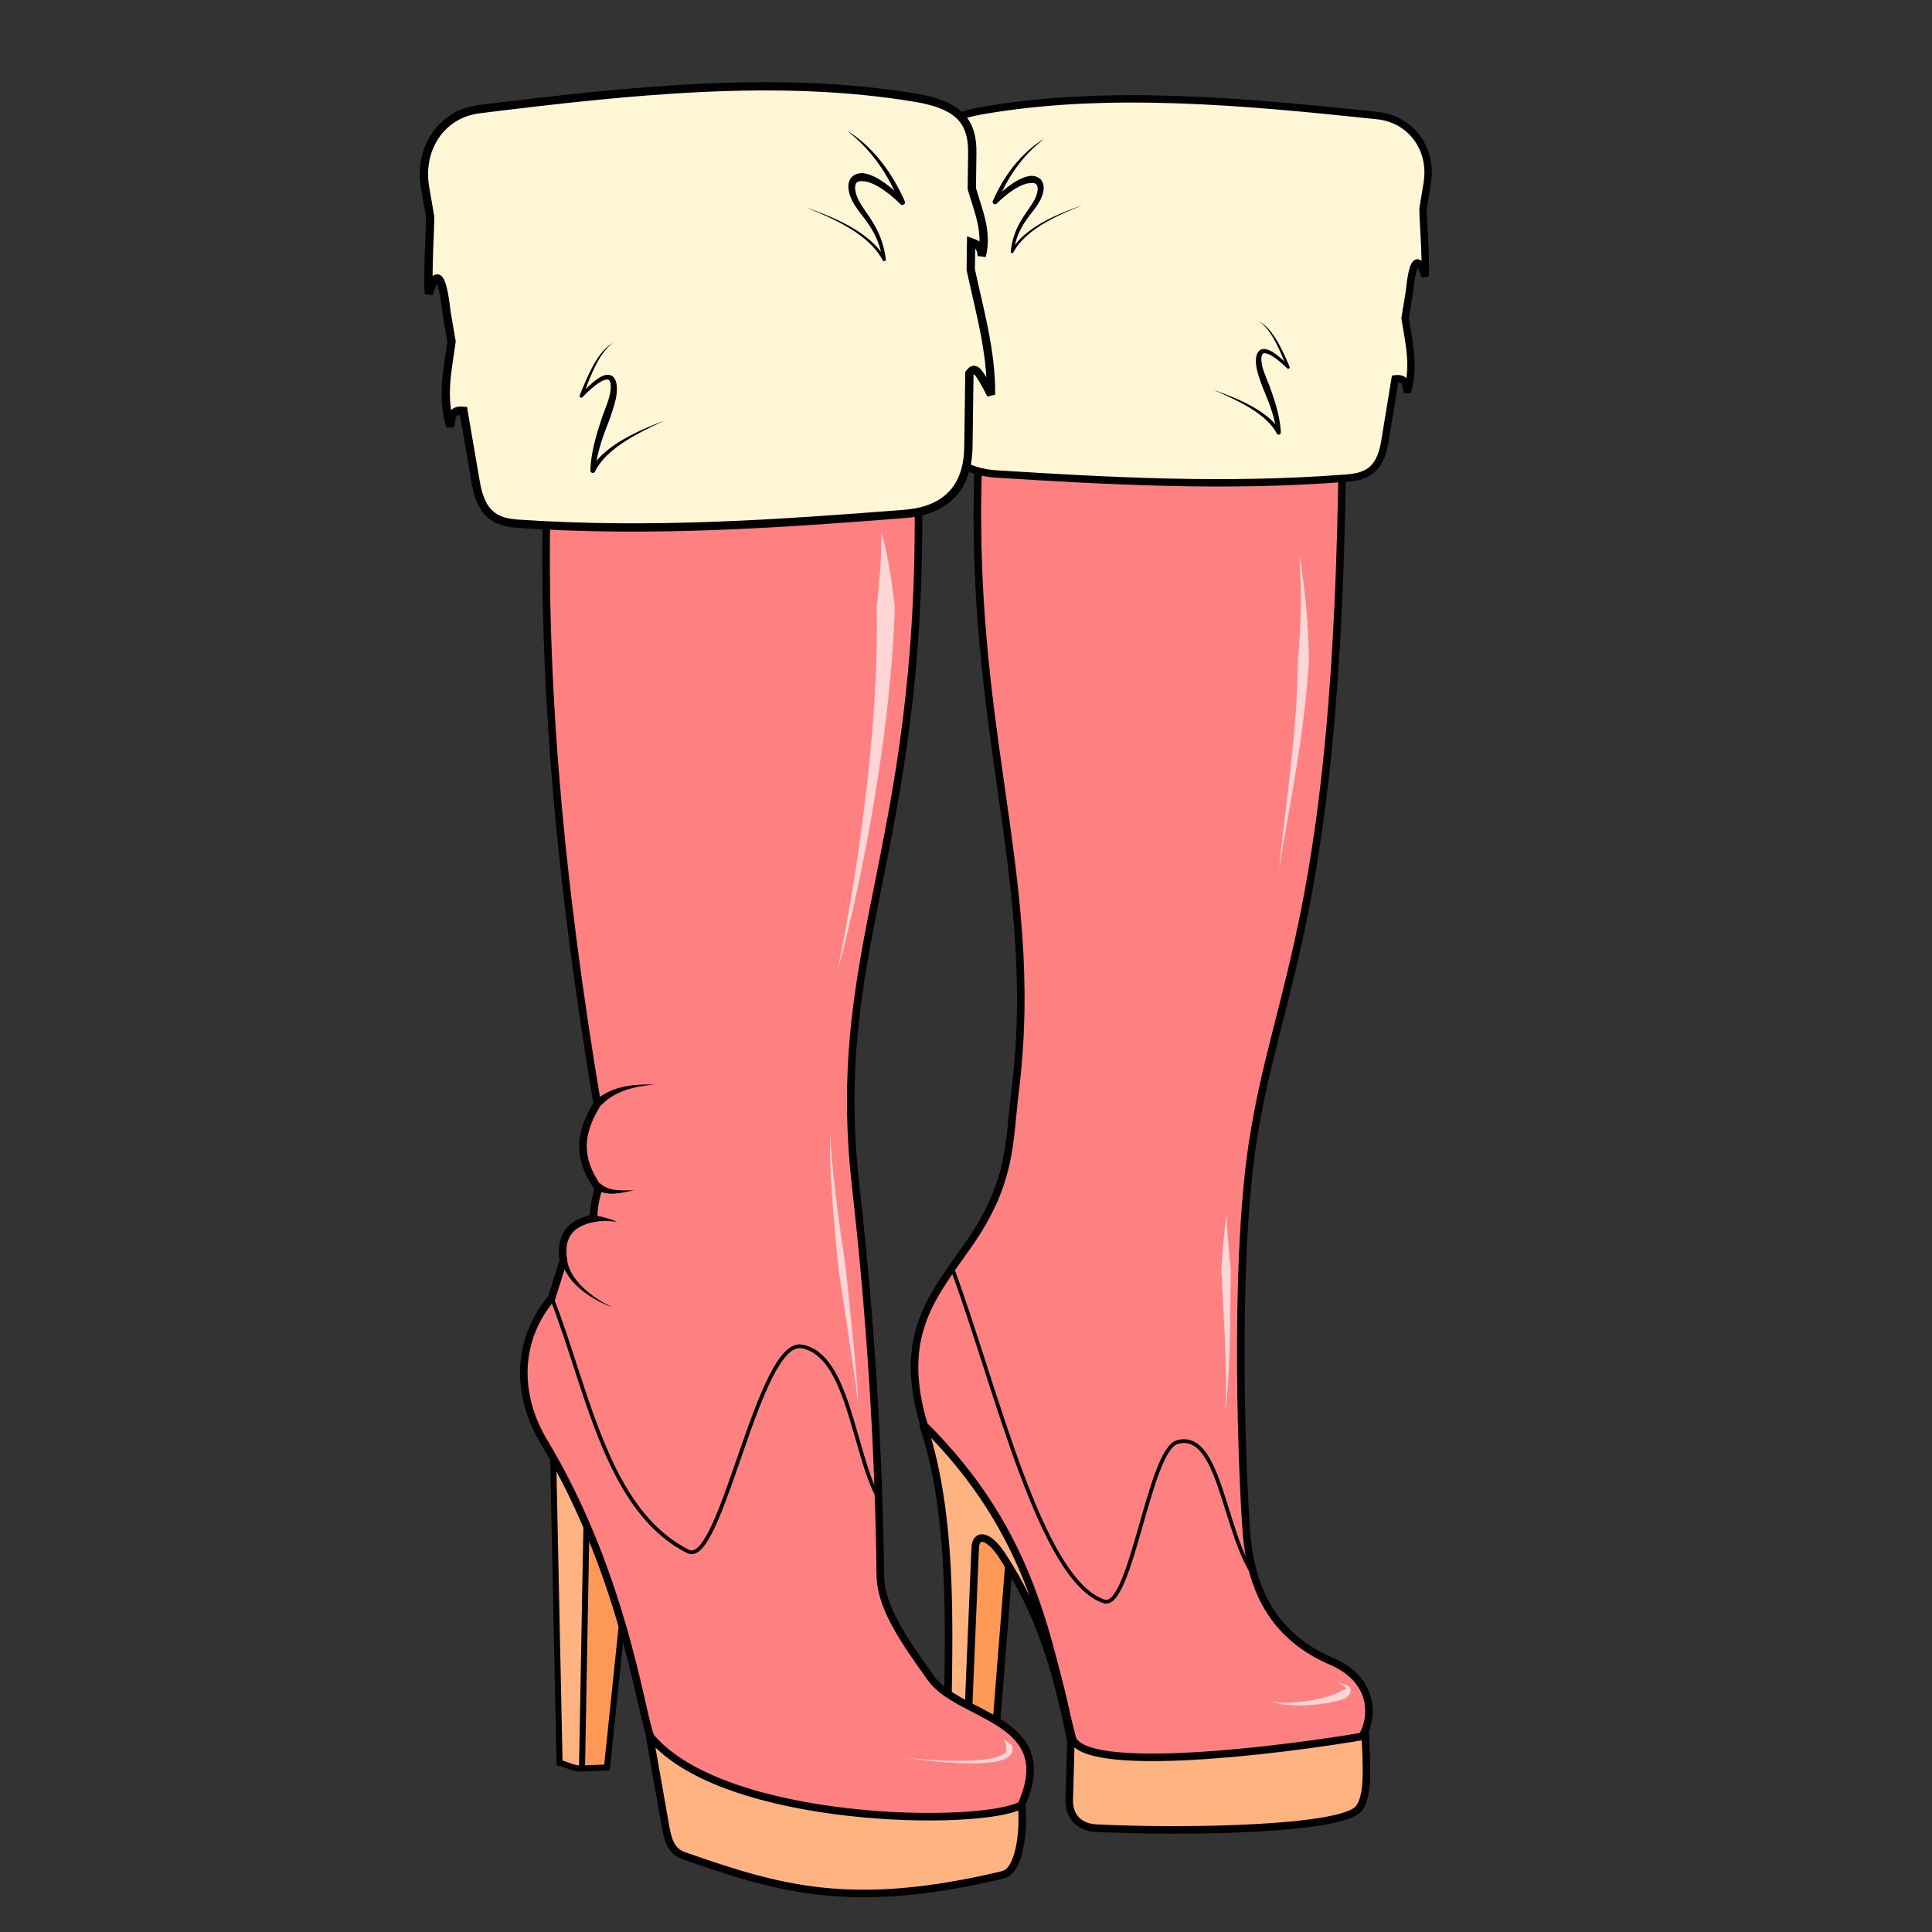 <svg xmlns="http://www.w3.org/2000/svg" xmlns:svg="http://www.w3.org/2000/svg" id="svg4206" version="1.1" viewBox="0 0 256 256"><rect x="0" y="0" width="256" height="256" fill="#333333" stroke="none"/><style id="style3">svg{cursor:default}</style><g id="layer4"><path style="fill:#ff8080;fill-rule:evenodd;stroke:#000;stroke-width:1px;stroke-linecap:butt;stroke-linejoin:miter;stroke-opacity:1" id="path4718" d="m 179.209,231.411 c 2.387,-1.32 4.354,-8.21 -2.777,-11.278 -6.132,-2.638 -10.523,-7.579 -11.265,-16.986 -0.53,-6.716 -1.733,-34.822 0.779,-51.509 3.247,-21.571 11.322,-30.48 11.933,-92.346 l -47.875,-4.517 c -2.926,40.299 8.186,60.084 4.495,89.913 -0.823,6.651 -0.389,11.928 -6.111,20.152 -4.803,6.904 -9.6,12.072 -5.884,24.221 15.287,18.038 18.817,35.505 20.236,46.971 9.672,-1.732 28.714,-0.334 36.47,-4.621 z"/><path style="fill:#fff6d5;fill-rule:evenodd;stroke:#000;stroke-width:.979px;stroke-linecap:butt;stroke-linejoin:miter;stroke-opacity:1" id="path4327-7" d="m 178.285,63.366 c 2.366,-0.183 4.529,-0.669 5.207,-4.805 l 1.372,-8.365 c 1.583,-0.185 1.421,0.937 1.618,1.79 1.013,-3.767 0.179,-6.627 -0.298,-9.839 l 0.566,-3.448 c 0.424,-4.142 1.098,-5.142 2.097,-2.069 0.082,-3.455 -0.27,-7.008 -0.289,-8.955 l 0.558,-3.4 c 0.732,-4.465 -2.067,-8.475 -6.608,-8.957 -18.018,-1.913 -35.947,-3.539 -52.488,-0.638 -5.111,0.896 -6.751,2.818 -6.651,6.456 l 0.113,4.134 c -0.74,2.583 -1.851,5.035 -1.084,7.813 0.01,-1.278 0.804,-1.453 1.254,-1.615 l 0.087,3.169 c -0.982,4.76 -2.343,9.401 -2.239,14.499 1.56,-3.011 1.919,-3.323 2.569,-2.49 l 0.234,8.506 c 0.157,5.736 3.965,7.423 7.787,7.661 14.903,0.925 30.239,1.786 46.195,0.552 z"/><path style="fill:#000;fill-rule:evenodd;stroke:none;stroke-width:1px;stroke-linecap:butt;stroke-linejoin:miter;stroke-opacity:1" id="path4329-3-4" d="m 138.352,18.384 c -0.609,0.375 -1.721,1.107 -2.974,2.41 -1.254,1.303 -2.651,3.179 -3.822,5.838 a 0.31,0.316 79.185 0 0 0.512,0.34 c 1.908,-1.866 3.472,-2.642 4.414,-2.71 0.04,-0.003 0.079,-0.004 0.116,-0.005 0.372,-0.041 0.587,0.044 0.703,0.154 0.136,0.13 0.251,0.409 0.167,0.92 -0.178,1.077 -0.868,1.9 -1.682,3.119 -0.794,1.19 -1.603,2.641 -1.864,4.874 a 0.194,0.191 62.84 0 0 0.358,0.119 c 0.924,-1.726 2.643,-3.048 4.434,-4.066 1.788,-1.015 3.611,-1.709 4.718,-2.2 -1.123,0.429 -2.982,1.067 -4.81,2.032 -1.54,0.813 -3.083,1.869 -4.145,3.252 0.388,-1.624 1.09,-2.741 1.78,-3.68 0.793,-1.078 1.684,-2.039 1.964,-3.302 0.138,-0.622 0.085,-1.215 -0.276,-1.644 -0.333,-0.397 -0.846,-0.555 -1.416,-0.529 -0.056,0.006 -0.113,0.014 -0.17,0.024 -0.966,0.166 -2.204,0.845 -3.589,2.081 0.903,-1.888 1.91,-3.323 2.839,-4.408 1.158,-1.352 2.188,-2.155 2.743,-2.62 z"/><path style="fill:#000;fill-rule:evenodd;stroke:none;stroke-width:1px;stroke-linecap:butt;stroke-linejoin:miter;stroke-opacity:1" id="path4329-3-1-3-4" d="m 166.788,42.539 c 1.113,0.713 2.21,1.555 4.087,6.064 a 0.194,0.191 11.154 0 1 -0.315,0.208 c -0.854,-0.83 -1.534,-1.365 -2.064,-1.673 -0.543,-0.315 -0.877,-0.362 -1.056,-0.311 -0.134,0.039 -0.227,0.155 -0.275,0.401 -0.051,0.265 -0.036,0.638 0.048,1.087 0.133,0.71 0.514,1.625 0.981,2.756 0.112,0.316 0.229,0.645 0.346,0.985 0.538,1.563 1.082,3.357 1.176,5.23 a 0.282,0.291 29.208 0 1 -0.537,0.16 c -0.752,-1.464 -2.299,-2.667 -3.963,-3.637 -1.655,-0.964 -3.365,-1.664 -4.401,-2.157 1.062,0.401 2.825,1.018 4.539,1.906 1.328,0.688 2.663,1.555 3.618,2.639 -0.272,-1.361 -0.751,-2.659 -1.236,-3.839 -0.135,-0.327 -0.269,-0.645 -0.401,-0.954 -0.408,-1.117 -0.785,-2.149 -0.884,-2.976 -0.059,-0.5 -0.055,-0.985 0.061,-1.371 0.12,-0.399 0.376,-0.733 0.82,-0.8 0.4,-0.06 0.873,0.115 1.417,0.469 0.406,0.264 0.88,0.647 1.433,1.168 -1.527,-3.767 -2.435,-4.602 -3.393,-5.358 z"/><path style="fill:#f95;fill-rule:evenodd;stroke:#000;stroke-width:1px;stroke-linecap:butt;stroke-linejoin:miter;stroke-opacity:1" id="path4714" d="m 127.861,230.758 4.018,-0.536 1.964,-24.911 -5.536,-4.821 z"/><path style="fill:#ffb380;fill-rule:evenodd;stroke:#000;stroke-width:1px;stroke-linecap:butt;stroke-linejoin:miter;stroke-opacity:1" id="path4712" d="m 122.279,188.701 c 4.528,13.367 3.217,30.825 3.292,41.554 l 2.585,0.4 1.061,-25.515 c 0.086,-2.061 1.793,-1.718 3.492,0.853 5.069,7.672 7.349,15.413 9.181,24.721 l -0.209,7.789 c -0.055,2.037 1.151,3.613 3.608,3.736 11.957,0.597 32.298,0.173 34.695,-2.532 1.387,-1.565 1.115,-5.529 0.923,-9.688 -10.823,1.867 -37.547,5.22 -38.848,0.205 -3.213,-12.389 -4.976,-26.963 -19.781,-41.523 z"/><path style="fill:#ffb380;fill-rule:evenodd;stroke:#000;stroke-width:.8;stroke-linecap:butt;stroke-linejoin:miter;stroke-opacity:1;stroke-miterlimit:4;stroke-dasharray:none" id="path4649" d="m 73.271,191.927 0.872,41.665 c 1.131,0.232 2.346,1.106 3.421,0.551 l 3.192,-28.686 z"/><path style="fill:#f95;fill-rule:evenodd;stroke:#000;stroke-width:.8;stroke-linecap:butt;stroke-linejoin:miter;stroke-opacity:1;stroke-miterlimit:4;stroke-dasharray:none" id="path4716" d="m 77.119,234.334 0.598,-32.781 5.446,6.364 -2.738,26.281 z"/><path style="fill:#ffb380;fill-rule:evenodd;stroke:#000;stroke-width:1px;stroke-linecap:butt;stroke-linejoin:miter;stroke-opacity:1" id="path4651" d="m 85.838,228.705 2.292,13.01 c 0.312,1.771 0.642,3.544 2.479,4.182 12.574,4.365 22.082,7.35 42.268,2.528 2.495,-0.596 2.901,-6.958 2.377,-10.361 z"/><path style="fill:#ff8080;fill-rule:evenodd;stroke:#000;stroke-width:1px;stroke-linecap:butt;stroke-linejoin:miter;stroke-opacity:1" id="path4647" d="m 135.324,239.181 c 5.167,-11.508 -8.235,-11.534 -11.996,-16.844 -3.236,-4.569 -6.632,-9.193 -6.684,-13.62 -0.208,-17.763 -1.414,-35.165 -3.259,-51.542 -3.749,-33.29 9.898,-45.264 8.171,-97.331 l -48.888,0.23 c -1.299,27.981 1.641,57.443 6.469,86.174 -1.936,3.218 -3.1,6.637 0.156,11.208 -0.354,1.313 -0.645,2.629 -0.628,3.963 -3.272,0.638 -4.513,2.567 -4.002,5.609 l -1.564,4.95 c -5.142,6.179 -4.353,13.526 -1.036,19.041 11.055,18.376 13.12,37.917 14.246,39.232 9.838,11.5 43.717,11.856 49.015,8.929 z"/><path style="fill:none;fill-rule:evenodd;stroke:#000;stroke-width:.5;stroke-linecap:butt;stroke-linejoin:miter;stroke-opacity:1;stroke-miterlimit:4;stroke-dasharray:none" id="path4653" d="m 73.17,172.143 c 4.744,12.197 7.245,28.037 18.02,33.436 4.354,2.182 9.303,-28.156 15.023,-27.172 6.184,1.064 6.79,13.73 10.159,20.056"/><path style="fill:#fff6d5;fill-rule:evenodd;stroke:#000;stroke-width:1.1px;stroke-linecap:butt;stroke-linejoin:miter;stroke-opacity:1" id="path4327-5" d="m 68.871,69.414 c -2.614,-0.175 -5.008,-0.699 -5.82,-5.424 l -1.642,-9.557 c -1.749,-0.188 -1.554,1.094 -1.758,2.073 -1.175,-4.299 -0.299,-7.585 0.179,-11.269 l -0.677,-3.939 c -0.531,-4.736 -1.291,-5.871 -2.346,-2.338 -0.144,-3.954 0.191,-8.028 0.182,-10.256 l -0.667,-3.885 c -0.876,-5.101 2.152,-9.733 7.156,-10.352 19.854,-2.455 39.616,-4.58 57.914,-1.502 5.654,0.951 7.493,3.127 7.439,7.294 l -0.062,4.734 c 0.856,2.946 2.119,5.738 1.315,8.93 -0.03,-1.463 -0.91,-1.652 -1.408,-1.83 l -0.048,3.629 c 1.156,5.435 2.73,10.729 2.692,16.567 -1.768,-3.424 -2.169,-3.777 -2.873,-2.814 l -0.128,9.742 c -0.086,6.569 -4.262,8.557 -8.477,8.885 -16.432,1.278 -33.343,2.49 -50.97,1.311 z"/><path style="fill:#000;fill-rule:evenodd;stroke:none;stroke-width:1px;stroke-linecap:butt;stroke-linejoin:miter;stroke-opacity:1" id="path4329-3-6" d="m 112.253,17.325 c 0.618,0.522 1.765,1.425 3.062,2.955 1.041,1.228 2.174,2.855 3.198,5.005 -1.54,-1.384 -2.912,-2.14 -3.982,-2.315 -0.064,-0.01 -0.127,-0.019 -0.189,-0.025 -0.638,-0.022 -1.207,0.17 -1.569,0.629 -0.387,0.492 -0.436,1.163 -0.275,1.869 0.328,1.437 1.324,2.522 2.218,3.748 0.777,1.065 1.569,2.333 2.023,4.185 -1.193,-1.561 -2.907,-2.744 -4.615,-3.65 -2.033,-1.078 -4.095,-1.782 -5.342,-2.258 1.229,0.546 3.25,1.312 5.237,2.447 1.991,1.138 3.907,2.625 4.953,4.588 a 0.214,0.218 26.967 0 0 0.403,-0.135 c -0.321,-2.551 -1.234,-4.197 -2.127,-5.547 -0.914,-1.38 -1.69,-2.315 -1.903,-3.55 -0.101,-0.589 0.022,-0.919 0.174,-1.074 0.126,-0.128 0.356,-0.225 0.759,-0.184 0.04,-1.99e-4 0.083,0.001 0.126,0.004 1.033,0.064 2.77,0.928 4.907,3.039 a 0.355,0.348 10.953 0 0 0.576,-0.381 c -1.333,-3.027 -2.905,-5.155 -4.31,-6.629 -1.404,-1.474 -2.644,-2.298 -3.323,-2.72 z"/><path style="fill:#000;fill-rule:evenodd;stroke:none;stroke-width:1px;stroke-linecap:butt;stroke-linejoin:miter;stroke-opacity:1" id="path4329-3-1-3-6" d="m 81.24,45.399 c -1.044,0.877 -2.031,1.845 -3.658,6.18 0.597,-0.6 1.112,-1.042 1.553,-1.348 0.594,-0.412 1.118,-0.623 1.566,-0.558 0.499,0.072 0.784,0.455 0.921,0.903 0.134,0.437 0.146,0.988 0.089,1.56 -0.096,0.945 -0.494,2.129 -0.928,3.414 -0.14,0.356 -0.285,0.722 -0.428,1.099 -0.518,1.357 -1.027,2.849 -1.308,4.411 1.037,-1.248 2.491,-2.256 3.941,-3.061 1.879,-1.043 3.816,-1.777 4.983,-2.253 -1.135,0.579 -3.009,1.403 -4.82,2.53 -1.819,1.132 -3.507,2.531 -4.314,4.218 a 0.326,0.317 59.523 0 1 -0.608,-0.167 c 0.074,-2.144 0.645,-4.203 1.214,-5.998 0.124,-0.39 0.248,-0.769 0.366,-1.132 0.499,-1.301 0.907,-2.359 1.043,-3.176 0.087,-0.517 0.098,-0.949 0.037,-1.254 -0.058,-0.288 -0.166,-0.417 -0.305,-0.457 -0.19,-0.055 -0.555,0.001 -1.15,0.371 -0.58,0.36 -1.323,0.983 -2.253,1.947 a 0.215,0.218 77.193 0 1 -0.361,-0.224 c 2.004,-5.191 3.203,-6.173 4.422,-7.008 z"/><path style="fill:#000;fill-rule:evenodd;stroke:none;stroke-width:1px;stroke-linecap:butt;stroke-linejoin:miter;stroke-opacity:1" id="path4682" d="m 79.2,157.183 -0.301,0.399 c 0.845,0.532 1.728,0.631 2.57,0.576 0.834,-0.055 1.706,-0.268 2.552,-0.435 -0.889,0.004 -1.741,0.046 -2.536,-0.064 -0.793,-0.11 -1.444,-0.364 -1.985,-0.875 l -0.301,0.399 z"/><path style="fill:#000;fill-rule:evenodd;stroke:none;stroke-width:1px;stroke-linecap:butt;stroke-linejoin:miter;stroke-opacity:1" id="path4686" d="m 79.629,146.482 c 1.842,-1.936 4.321,-2.502 7.071,-2.778 -2.661,-0.061 -5.449,0.138 -7.75,2.044 z"/><path style="fill:#000;fill-rule:evenodd;stroke:none;stroke-width:1px;stroke-linecap:butt;stroke-linejoin:miter;stroke-opacity:1" id="path4690" d="m 78.463,161.929 c 0.328,-0.062 0.846,-0.122 1.463,-0.135 0.603,-0.013 1.286,0.019 1.872,0.147 -0.537,-0.287 -1.203,-0.489 -1.814,-0.644 -0.592,-0.15 -1.178,-0.267 -1.454,-0.366 z"/><path style="fill:#000;fill-rule:evenodd;stroke:none;stroke-width:1px;stroke-linecap:butt;stroke-linejoin:miter;stroke-opacity:1" id="path4694" d="m 74.756,166.824 c -0.124,0.028 -0.247,0.058 -0.37,0.089 0.261,1.569 1.344,2.93 2.631,3.992 1.312,1.083 2.896,1.904 4.238,2.352 -1.298,-0.567 -2.793,-1.492 -3.985,-2.637 -1.192,-1.146 -2.027,-2.461 -2.133,-3.803 -0.127,0.003 -0.254,0.005 -0.381,0.006 z"/><path style="fill:#ffd5d5;fill-rule:evenodd;stroke:none;stroke-width:1px;stroke-linecap:butt;stroke-linejoin:miter;stroke-opacity:1" id="path4698" d="m 133,230.489 c 0.266,0.468 0.357,0.865 0.29,1.122 0.012,0.027 0.023,0.052 0.031,0.076 0.062,0.171 0.056,0.314 -0.065,0.475 -0.296,0.392 -1.14,0.727 -2.497,0.933 -2.649,0.402 -6.824,0.255 -11.161,-0.24 4.301,0.654 8.498,0.971 11.22,0.724 1.32,-0.12 2.434,-0.383 2.979,-0.924 0.308,-0.305 0.448,-0.71 0.352,-1.177 -0.011,-0.054 -0.025,-0.108 -0.042,-0.162 -0.26,-0.315 -0.659,-0.58 -1.106,-0.827 z"/><path style="fill:#ffd5d5;fill-rule:evenodd;stroke:none;stroke-width:1px;stroke-linecap:butt;stroke-linejoin:miter;stroke-opacity:1" id="path4702" d="m 113.754,186.383 c -0.212,-4.682 -0.989,-11.513 -1.671,-18.294 0,0 -0.001,-0.013 -0.001,-0.013 -1.004,-6.731 -1.915,-13.434 -2.078,-17.943 -0.163,4.526 0.425,11.277 1.108,18.064 0,0 0.002,0.013 0.002,0.013 1.005,6.745 2.105,13.526 2.64,18.173 z"/><path style="fill:#ffd5d5;fill-rule:evenodd;stroke:none;stroke-width:1px;stroke-linecap:butt;stroke-linejoin:miter;stroke-opacity:1" id="path4706" d="m 116.79,70.491 c 0.014,2.982 -0.216,6.375 -0.624,9.984 0.138,5.997 -0.226,12.768 -0.876,19.521 -1.042,10.828 -2.813,21.557 -4.392,28.888 2.058,-7.215 4.322,-17.884 5.86,-28.713 0.958,-6.744 1.639,-13.578 1.808,-19.689 -0.391,-3.704 -0.968,-7.101 -1.776,-9.99 z"/><path style="fill:none;fill-rule:evenodd;stroke:#000;stroke-width:.5;stroke-linecap:butt;stroke-linejoin:miter;stroke-opacity:1;stroke-miterlimit:4;stroke-dasharray:none" id="path4720" d="m 126.233,168.211 c 5.85,15.91 11.652,41.192 20.051,43.98 3.568,1.184 5.96,-19.976 9.677,-21.088 5.665,-1.695 6.153,11.811 10.236,17.704"/><path style="fill:#ffd5d5;fill-rule:evenodd;stroke:none;stroke-width:1px;stroke-linecap:butt;stroke-linejoin:miter;stroke-opacity:1" id="path4722" d="m 162.504,161.026 c -0.299,2.275 -0.505,4.676 -0.678,7.123 0.31,6.558 0.862,13.392 0.5,19.127 0.783,-5.717 0.651,-12.594 0.762,-19.146 -0.247,-2.425 -0.462,-4.818 -0.583,-7.104 z"/><path style="fill:#ffd5d5;fill-rule:evenodd;stroke:none;stroke-width:1px;stroke-linecap:butt;stroke-linejoin:miter;stroke-opacity:1" id="path4726" d="m 177.325,222.991 c 0.608,0.258 0.944,0.523 1.021,0.73 0.039,0.104 -0.007,0.138 -0.043,0.136 -0.06,-0.003 -0.047,-0.019 -0.137,0.008 -0.135,0.041 -0.145,0.054 -0.379,0.12 -0.375,0.274 -1.047,0.561 -1.892,0.815 -1.173,0.352 -2.624,0.625 -3.992,0.749 -1.363,0.123 -2.65,0.1 -3.507,-0.145 0.821,0.385 2.119,0.557 3.523,0.576 1.4,0.018 2.912,-0.115 4.174,-0.341 0.89,-0.159 1.713,-0.374 2.277,-0.638 0.197,-0.161 0.37,-0.342 0.484,-0.538 0.102,-0.175 0.165,-0.379 0.131,-0.587 -0.035,-0.21 -0.158,-0.358 -0.305,-0.461 -0.265,-0.187 -0.738,-0.316 -1.356,-0.421 z"/><path style="fill:#ffd5d5;fill-rule:evenodd;stroke:none;stroke-width:1px;stroke-linecap:butt;stroke-linejoin:miter;stroke-opacity:1" id="path4730" d="m 172.155,73.442 c 0.358,4.86 0.233,9.53 -0.17,13.986 -0.126,10.378 -1.762,19.771 -2.523,27.999 1.235,-8.074 3.371,-17.526 3.988,-27.946 -0.082,-4.543 -0.451,-9.231 -1.294,-14.038 z"/></g></svg>